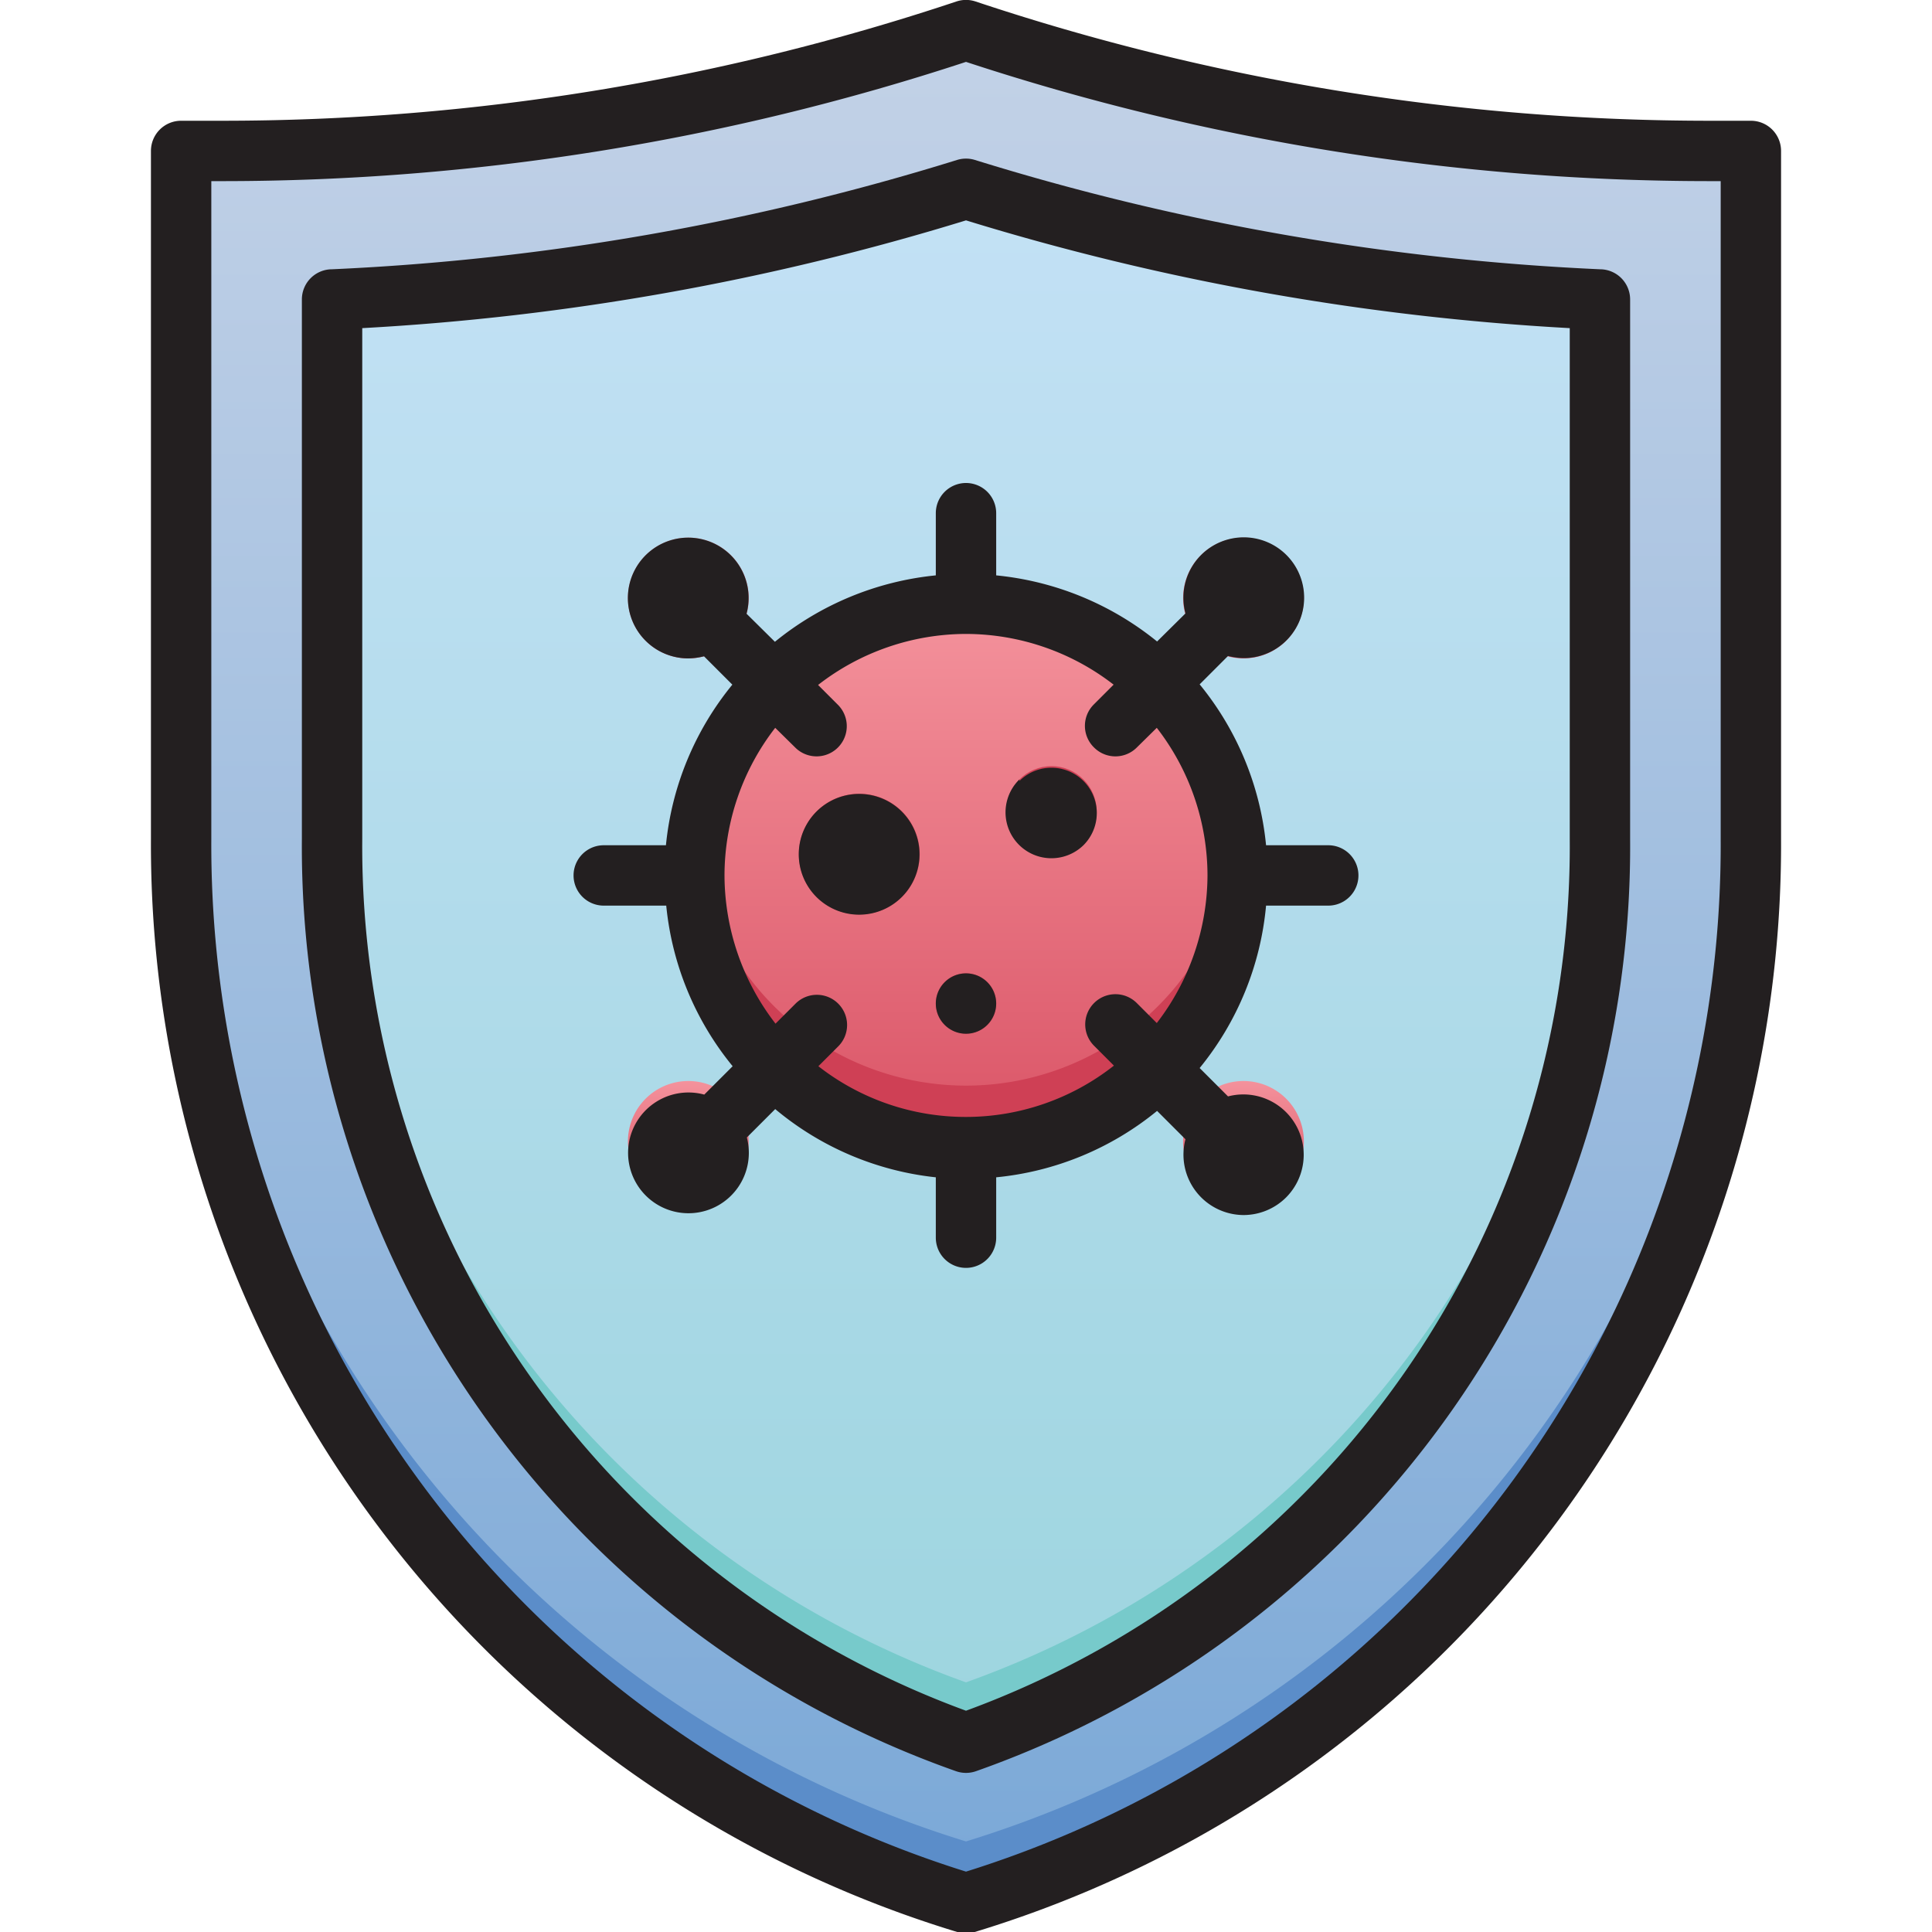 <svg xmlns="http://www.w3.org/2000/svg" xmlns:xlink="http://www.w3.org/1999/xlink" viewBox="0 0 64 64"><defs><style>.cls-1{fill:url(#linear-gradient);}.cls-2{fill:#5b8dc9;}.cls-3{fill:url(#linear-gradient-3);}.cls-4{fill:#77cacb;}.cls-5{fill:url(#linear-gradient-4);}.cls-6{fill:#cf4055;}.cls-7{fill:url(#linear-gradient-5);}.cls-8{fill:url(#linear-gradient-6);}.cls-9{fill:url(#linear-gradient-7);}.cls-10{fill:url(#linear-gradient-8);}.cls-11{fill:#231f20;}</style><linearGradient id="linear-gradient" x1="32" y1="63" x2="32" y2="1" gradientUnits="userSpaceOnUse"><stop offset="0" stop-color="#7aa8d7"/><stop offset="1" stop-color="#c3d2e7"/></linearGradient><linearGradient id="linear-gradient-3" x1="32" y1="57.73" x2="32" y2="6.25" gradientUnits="userSpaceOnUse"><stop offset="0" stop-color="#9dd5df"/><stop offset="1" stop-color="#c3e1f5"/></linearGradient><linearGradient id="linear-gradient-4" x1="32" y1="38" x2="32" y2="20" gradientUnits="userSpaceOnUse"><stop offset="0" stop-color="#da5466"/><stop offset="1" stop-color="#f4929c"/></linearGradient><linearGradient id="linear-gradient-5" x1="41.19" y1="21.81" x2="41.19" y2="17.81" xlink:href="#linear-gradient-4"/><linearGradient id="linear-gradient-6" x1="22.81" y1="21.81" x2="22.81" y2="17.81" xlink:href="#linear-gradient-4"/><linearGradient id="linear-gradient-7" x1="41.19" y1="39.81" x2="41.19" y2="35.81" xlink:href="#linear-gradient-4"/><linearGradient id="linear-gradient-8" x1="22.81" y1="39.81" x2="22.81" y2="35.81" xlink:href="#linear-gradient-4"/></defs><title>Protection</title><g id="Protection"><path class="cls-1" d="M32,63h0A36.84,36.84,0,0,1,6,27.8V5H7.35A77.93,77.93,0,0,0,32,1h0A77.93,77.93,0,0,0,56.65,5H58V27.8A36.84,36.84,0,0,1,32,63Z"/><path class="cls-1" d="M32,63h0A36.84,36.84,0,0,1,6,27.8V5H7.35A77.93,77.93,0,0,0,32,1h0A77.93,77.93,0,0,0,56.65,5H58V27.8A36.84,36.84,0,0,1,32,63Z"/><path class="cls-2" d="M58,25.8v2A36.84,36.84,0,0,1,32,63,36.84,36.84,0,0,1,6,27.8v-2A36.84,36.84,0,0,0,32,61,36.84,36.84,0,0,0,58,25.8Z"/><path class="cls-3" d="M32,57.73A31.66,31.66,0,0,1,11,27.8V9.92A82.48,82.48,0,0,0,32,6.25,82.48,82.48,0,0,0,53,9.92V27.8A31.66,31.66,0,0,1,32,57.73Z"/><path class="cls-4" d="M53,25.8v2A31.66,31.66,0,0,1,32,57.73,31.66,31.66,0,0,1,11,27.8v-2A31.66,31.66,0,0,0,32,55.73,31.66,31.66,0,0,0,53,25.8Z"/><circle class="cls-5" cx="32" cy="29" r="9"/><path class="cls-6" d="M38.36,35.36A9,9,0,0,1,23.06,28a9,9,0,0,0,17.88,0A8.92,8.92,0,0,1,38.36,35.36Z"/><path class="cls-6" d="M28.46,30.29a2,2,0,0,1-1.41-.58,2,2,0,0,1,0-2.83,2,2,0,0,1,2.83,0h0a2,2,0,0,1,0,2.83A2,2,0,0,1,28.46,30.29Zm0-2Z"/><circle class="cls-6" cx="34.83" cy="26.88" r="1.5"/><circle class="cls-6" cx="32" cy="33.24" r="1"/><path class="cls-7" d="M41.19,21.81a2,2,0,1,1,1.42-.59A2,2,0,0,1,41.19,21.81Zm0-2Z"/><path class="cls-8" d="M22.81,21.81a2,2,0,1,1,1.41-.59A2,2,0,0,1,22.81,21.81Zm0-2Z"/><path class="cls-9" d="M41.19,39.81a2,2,0,1,1,1.42-.59A2,2,0,0,1,41.19,39.81Zm0-2Z"/><path class="cls-10" d="M22.81,39.81a2,2,0,1,1,1.41-.59A2,2,0,0,1,22.81,39.81Zm0-2Z"/><path class="cls-11" d="M58,4H56.65A76.77,76.77,0,0,1,32.32.05a1,1,0,0,0-.64,0A76.77,76.77,0,0,1,7.35,4H6A1,1,0,0,0,5,5V27.8A37.65,37.65,0,0,0,31.71,64a1.07,1.07,0,0,0,.58,0A37.65,37.65,0,0,0,59,27.8V5A1,1,0,0,0,58,4ZM57,27.8A35.64,35.64,0,0,1,32,62,35.64,35.64,0,0,1,7,27.8V6h.35A78.79,78.79,0,0,0,32,2.05,78.79,78.79,0,0,0,56.65,6H57Z"/><path class="cls-11" d="M53,8.92A82.19,82.19,0,0,1,32.3,5.3a1,1,0,0,0-.6,0A82.19,82.19,0,0,1,11,8.92a1,1,0,0,0-1,1V27.8A32.47,32.47,0,0,0,31.66,58.67a1,1,0,0,0,.68,0A32.47,32.47,0,0,0,54,27.8V9.92A1,1,0,0,0,53,8.92ZM52,27.8A30.5,30.5,0,0,1,32,56.67,30.5,30.5,0,0,1,12,27.8V10.87A83.5,83.5,0,0,0,32,7.3a83.5,83.5,0,0,0,20,3.57Z"/><path class="cls-11" d="M31,17v2.06a10,10,0,0,0-5.33,2.2l-.94-.93a2,2,0,1,0-1.92,1.48,2.24,2.24,0,0,0,.51-.07l.94.94A9.93,9.93,0,0,0,22.06,28H20a1,1,0,0,0,0,2h2.07a9.93,9.93,0,0,0,2.2,5.32l-.94.94a2,2,0,1,0,1.41,1.42l.94-.94A9.93,9.93,0,0,0,31,39V41a1,1,0,0,0,2,0V39a9.93,9.93,0,0,0,5.33-2.2l.94.94a2,2,0,0,0,1.92,2.51,2,2,0,0,0,1.42-.59,2,2,0,0,0-1.93-3.34l-.94-.94A9.93,9.93,0,0,0,41.94,30H44a1,1,0,0,0,0-2H41.94a9.93,9.93,0,0,0-2.2-5.33l.94-.94a2.24,2.24,0,0,0,.51.07,2,2,0,1,0-1.92-1.48l-.94.93A10,10,0,0,0,33,19.06V17a1,1,0,0,0-2,0Zm5.24,7.76a1,1,0,0,0,1.42,0l.66-.65A8,8,0,0,1,40,29h0a8.07,8.07,0,0,1-1.68,4.89l-.66-.66a1,1,0,0,0-1.42,0,1,1,0,0,0,0,1.41l.66.66A7.92,7.92,0,0,1,32,37h0a7.92,7.92,0,0,1-4.89-1.68l.66-.66a1,1,0,0,0,0-1.41,1,1,0,0,0-1.42,0l-.66.66A8.07,8.07,0,0,1,24,29h0a8,8,0,0,1,1.68-4.89l.66.65a1,1,0,0,0,1.42-1.41l-.66-.66A8,8,0,0,1,32,21h0a8,8,0,0,1,4.89,1.68l-.66.66A1,1,0,0,0,36.24,24.76Z"/><path class="cls-11" d="M28.46,26.3h0a2,2,0,0,0,0,4h0a2,2,0,1,0,0-4Z"/><path class="cls-11" d="M33.77,25.82A1.5,1.5,0,1,0,35.89,28a1.5,1.5,0,0,0-2.12-2.13Z"/><path class="cls-11" d="M31.29,32.54a1,1,0,1,0,1.42,0A1,1,0,0,0,31.29,32.54Z"/></g></svg>